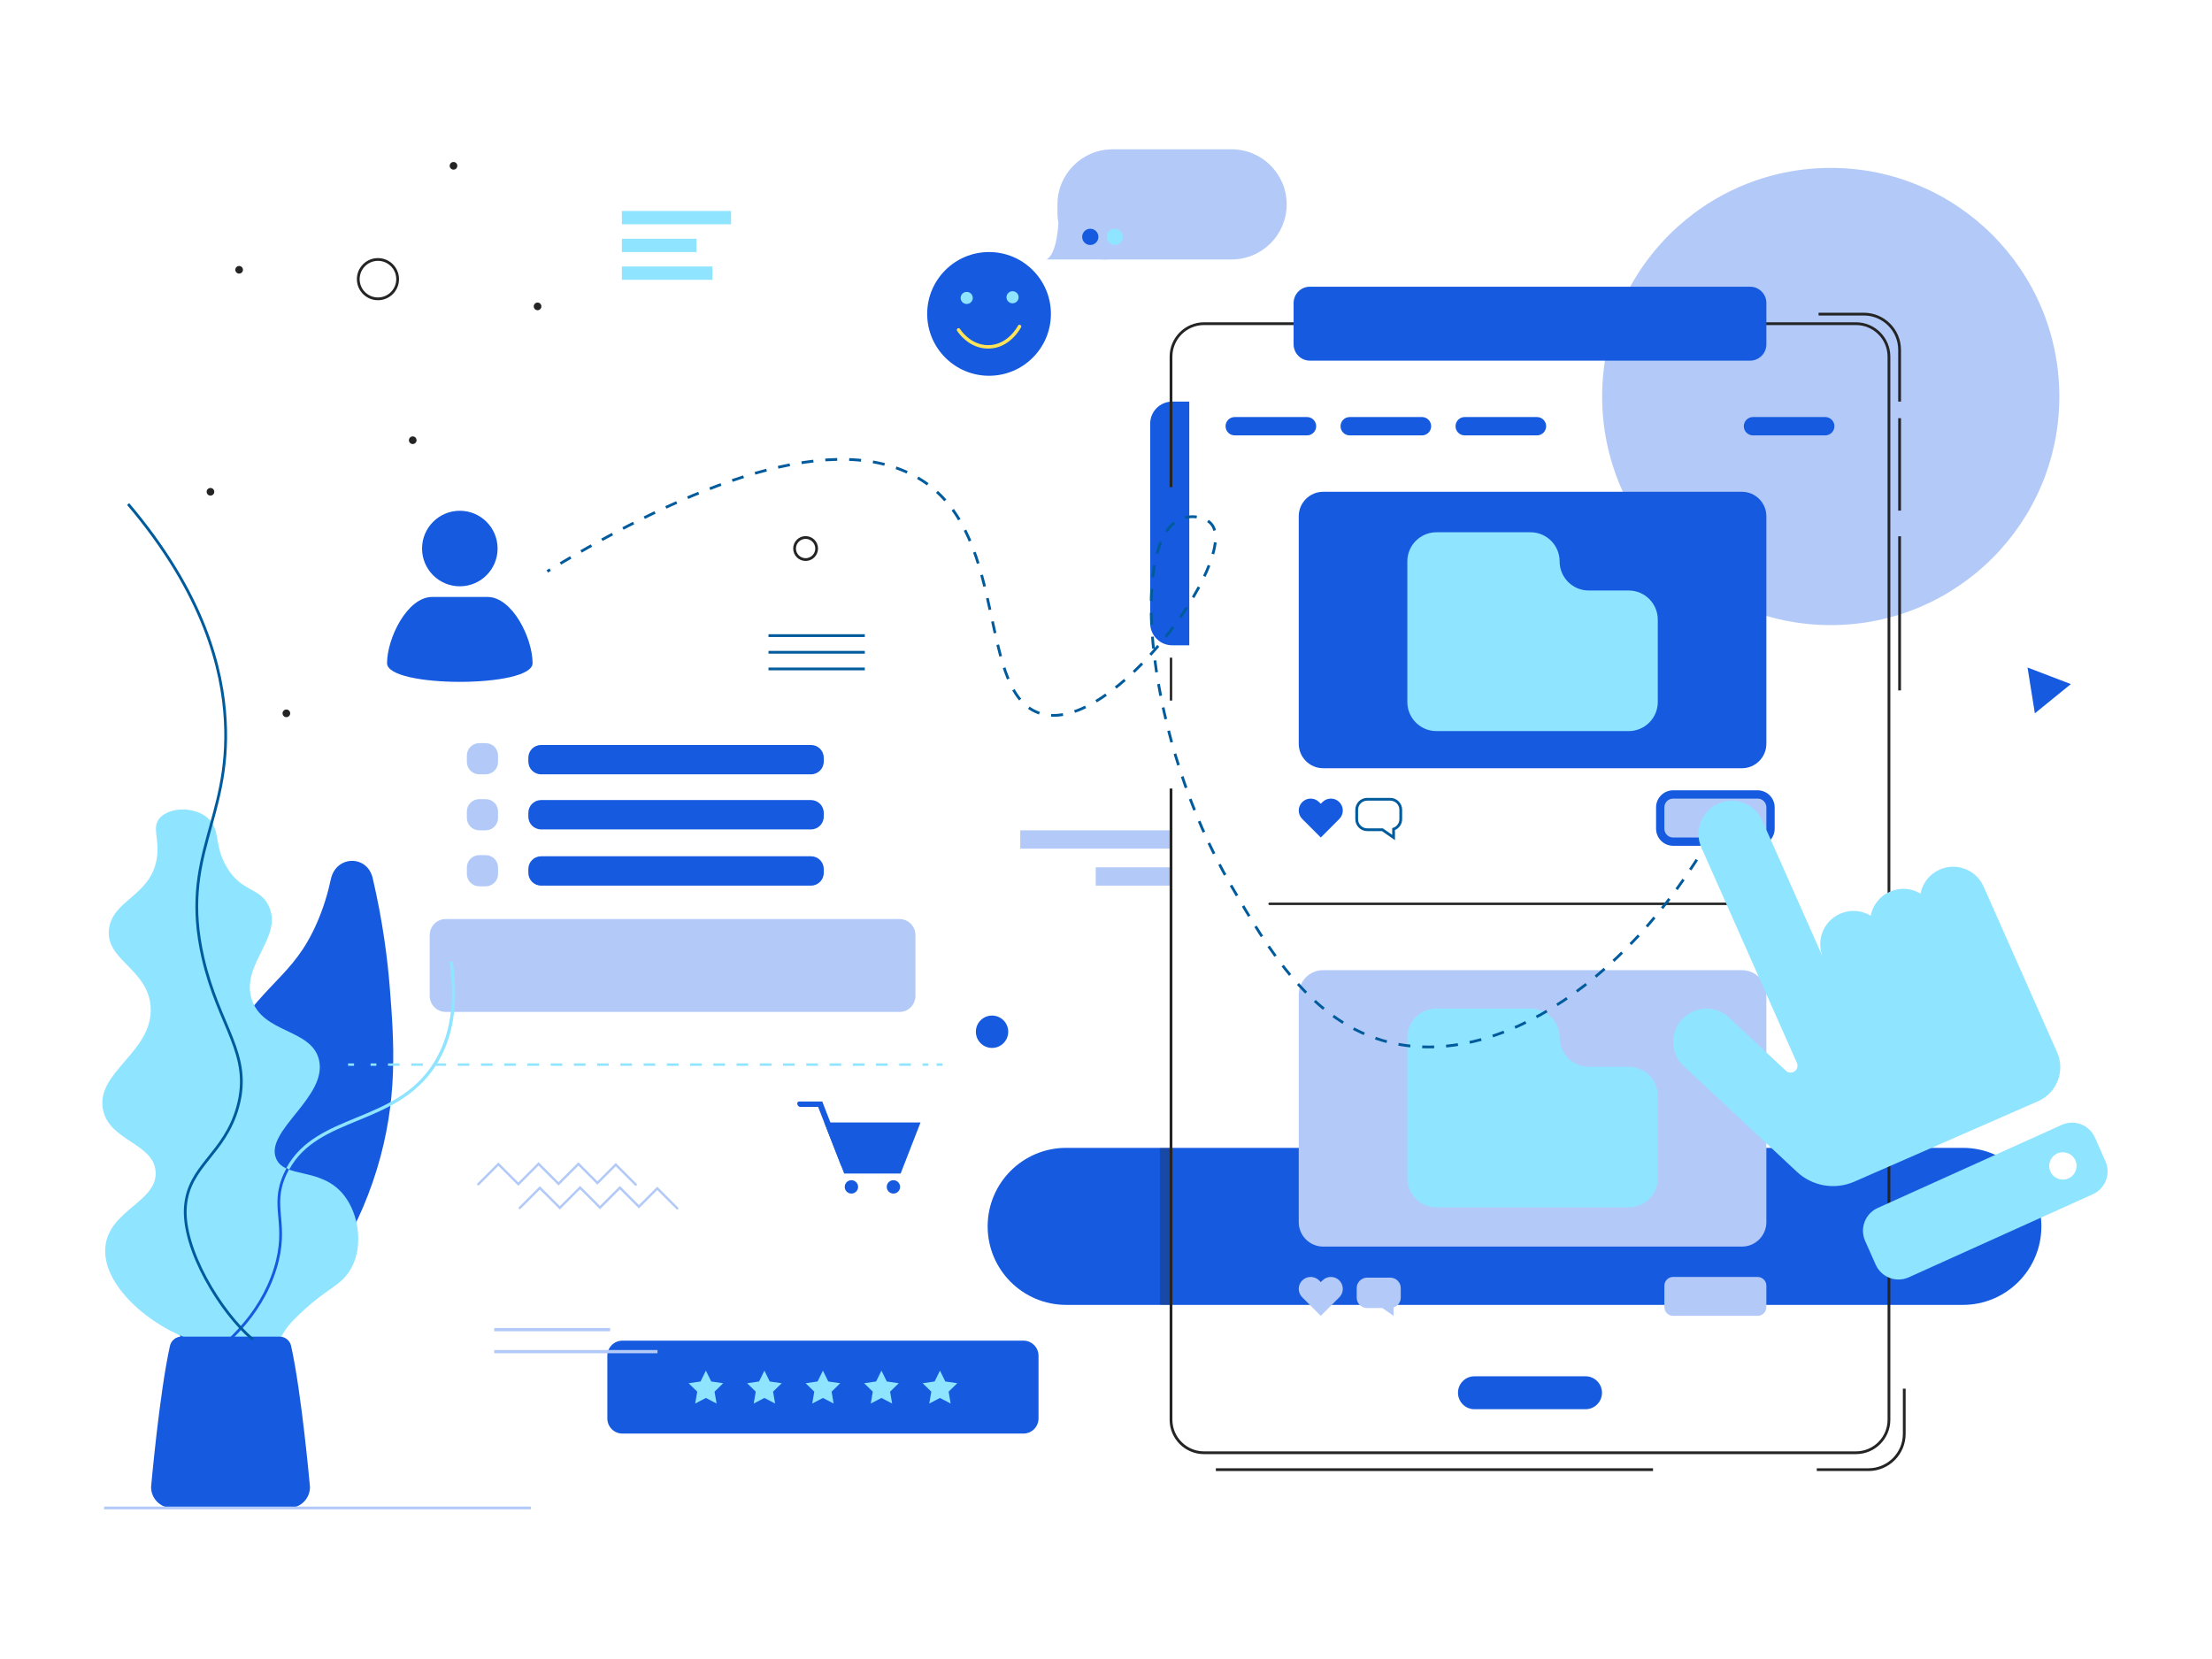 <svg width="200" height="150" viewBox="0 0 200 150" fill="none" xmlns="http://www.w3.org/2000/svg">
<path d="M19.012 124.452C15.577 123.456 15.258 114.792 15.204 113.328C14.906 105.234 18.074 98.557 19.979 95.241C23.767 88.645 26.469 88.541 28.704 83.329C29.25 82.058 29.643 80.773 29.913 79.496C30.372 77.334 33.199 77.265 33.698 79.398C34.616 83.328 35.041 86.728 35.248 89.357C35.639 94.311 35.993 99.428 34.083 105.697C32.099 112.207 28.812 116.225 26.919 118.49C24.077 121.891 21.366 125.134 19.012 124.452Z" fill="#165ADF"/>
<path d="M17.615 121.253C13.565 119.961 9.128 116.15 9.533 112.661C9.913 109.392 14.282 108.634 14.068 105.914C13.865 103.341 9.889 103.175 9.312 100.329C8.621 96.917 13.918 95.095 13.616 90.999C13.363 87.566 9.453 86.792 9.862 83.942C10.236 81.333 13.648 80.991 14.179 77.6C14.46 75.804 13.672 74.816 14.455 73.951C15.353 72.959 17.598 72.923 18.769 73.951C19.998 75.03 19.29 76.322 20.483 78.374C21.832 80.697 23.482 80.189 24.299 81.914C25.629 84.722 21.774 87.168 22.75 90.32C23.72 93.452 28.131 92.986 28.833 95.794C29.677 99.168 23.906 102.231 24.965 104.75C25.74 106.594 29.055 105.476 31.101 108.071C32.461 109.797 32.825 112.613 31.82 114.541C30.835 116.429 29.619 116.259 26.602 119.289C25.112 120.786 25.192 121.954 24.177 122.48C21.882 123.671 18.808 121.633 17.615 121.253Z" fill="#8FE4FF"/>
<path d="M81.433 106.104H76.327L74.531 101.488H83.23L81.433 106.104Z" fill="#165ADF"/>
<path d="M76.058 105.412L73.969 100.078H72.294C72.037 99.977 72.014 99.597 72.24 99.597H74.347L76.506 105.165L76.058 105.412Z" fill="#165ADF"/>
<path d="M76.981 107.918C77.315 107.918 77.585 107.647 77.585 107.313C77.585 106.98 77.315 106.709 76.981 106.709C76.648 106.709 76.377 106.98 76.377 107.313C76.377 107.647 76.648 107.918 76.981 107.918Z" fill="#165ADF"/>
<path d="M80.779 107.918C81.112 107.918 81.383 107.647 81.383 107.313C81.383 106.98 81.112 106.709 80.779 106.709C80.445 106.709 80.175 106.98 80.175 107.313C80.175 107.647 80.445 107.918 80.779 107.918Z" fill="#165ADF"/>
<path d="M34.996 59.962C34.996 57.71 36.822 53.974 39.074 53.974H44.076C46.328 53.974 48.154 57.71 48.154 59.962C48.154 62.214 34.996 62.214 34.996 59.962Z" fill="#165ADF"/>
<path d="M41.575 53.011C43.461 53.011 44.99 51.482 44.99 49.596C44.99 47.71 43.461 46.181 41.575 46.181C39.689 46.181 38.16 47.71 38.16 49.596C38.16 51.482 39.689 53.011 41.575 53.011Z" fill="#165ADF"/>
<path d="M73.326 70.012H48.924C48.287 70.012 47.77 69.496 47.77 68.859V68.512C47.77 67.874 48.287 67.358 48.924 67.358H73.326C73.963 67.358 74.48 67.874 74.48 68.512V68.859C74.48 69.496 73.963 70.012 73.326 70.012Z" fill="#165ADF"/>
<path d="M73.326 74.992H48.924C48.287 74.992 47.77 74.476 47.77 73.838V73.492C47.77 72.855 48.287 72.338 48.924 72.338H73.326C73.963 72.338 74.48 72.855 74.48 73.492V73.838C74.48 74.476 73.963 74.992 73.326 74.992Z" fill="#165ADF"/>
<path d="M73.326 80.075H48.924C48.287 80.075 47.77 79.558 47.77 78.921V78.574C47.77 77.937 48.287 77.42 48.924 77.42H73.326C73.963 77.42 74.48 77.937 74.48 78.574V78.921C74.48 79.558 73.963 80.075 73.326 80.075Z" fill="#165ADF"/>
<path d="M43.913 70.012H43.332C42.714 70.012 42.212 69.511 42.212 68.892V68.312C42.212 67.694 42.714 67.192 43.332 67.192H43.913C44.531 67.192 45.033 67.694 45.033 68.312V68.892C45.033 69.511 44.531 70.012 43.913 70.012Z" fill="#B3CAF8"/>
<path d="M43.913 75.075H43.332C42.714 75.075 42.212 74.574 42.212 73.955V73.375C42.212 72.756 42.714 72.255 43.332 72.255H43.913C44.531 72.255 45.033 72.756 45.033 73.375V73.955C45.033 74.574 44.531 75.075 43.913 75.075Z" fill="#B3CAF8"/>
<path d="M43.913 80.138H43.332C42.714 80.138 42.212 79.637 42.212 79.018V78.438C42.212 77.819 42.714 77.318 43.332 77.318H43.913C44.531 77.318 45.033 77.819 45.033 78.438V79.018C45.033 79.637 44.531 80.138 43.913 80.138Z" fill="#B3CAF8"/>
<path d="M81.319 91.496H40.304C39.503 91.496 38.853 90.847 38.853 90.045V84.545C38.853 83.743 39.503 83.094 40.304 83.094H81.319C82.121 83.094 82.771 83.743 82.771 84.545V90.045C82.771 90.847 82.121 91.496 81.319 91.496Z" fill="#B3CAF8"/>
<path d="M92.531 129.618H56.28C55.525 129.618 54.913 129.006 54.913 128.251V122.582C54.913 121.827 55.525 121.215 56.28 121.215H92.531C93.287 121.215 93.899 121.827 93.899 122.582V128.251C93.899 129.006 93.287 129.618 92.531 129.618Z" fill="#165ADF"/>
<path fill-rule="evenodd" clip-rule="evenodd" d="M32.012 96.367H31.471V96.15H32.012V96.367Z" fill="#8FE4FF"/>
<path fill-rule="evenodd" clip-rule="evenodd" d="M34.03 96.367H33.505V96.15H34.03V96.367ZM36.131 96.367H35.081V96.15H36.131V96.367ZM38.232 96.367H37.182V96.15H38.232V96.367ZM40.334 96.367H39.283V96.15H40.334V96.367ZM42.435 96.367H41.384V96.15H42.435V96.367ZM44.536 96.367H43.486V96.15H44.536V96.367ZM46.637 96.367H45.587V96.15H46.637V96.367ZM48.739 96.367H47.688V96.15H48.739V96.367ZM50.84 96.367H49.789V96.15H50.84V96.367ZM52.941 96.367H51.891V96.15H52.941V96.367ZM55.042 96.367H53.992V96.15H55.042V96.367ZM57.144 96.367H56.093V96.15H57.144V96.367ZM59.245 96.367H58.194V96.15H59.245V96.367ZM61.346 96.367H60.295V96.15H61.346V96.367ZM63.447 96.367H62.397V96.15H63.447V96.367ZM65.549 96.367H64.498V96.15H65.549V96.367ZM67.65 96.367H66.599V96.15H67.65V96.367ZM69.751 96.367H68.7V96.15H69.751V96.367ZM71.852 96.367H70.802V96.15H71.852V96.367ZM73.954 96.367H72.903V96.15H73.954V96.367ZM76.055 96.367H75.004V96.15H76.055V96.367ZM78.156 96.367H77.105V96.15H78.156V96.367ZM80.257 96.367H79.207V96.15H80.257V96.367ZM82.359 96.367H81.308V96.15H82.359V96.367ZM83.934 96.367H83.409V96.15H83.934V96.367Z" fill="#8FE4FF"/>
<path fill-rule="evenodd" clip-rule="evenodd" d="M85.222 96.367H84.681V96.15H85.222V96.367Z" fill="#8FE4FF"/>
<path d="M89.696 94.749C90.504 94.749 91.159 94.094 91.159 93.286C91.159 92.478 90.504 91.823 89.696 91.823C88.888 91.823 88.233 92.478 88.233 93.286C88.233 94.094 88.888 94.749 89.696 94.749Z" fill="#165ADF"/>
<path d="M34.172 27.019C35.155 27.019 35.952 26.222 35.952 25.239C35.952 24.257 35.155 23.46 34.172 23.46C33.19 23.46 32.393 24.257 32.393 25.239C32.393 26.222 33.19 27.019 34.172 27.019Z" stroke="#242424" stroke-width="0.25" stroke-miterlimit="10"/>
<path d="M72.84 50.594C73.391 50.594 73.838 50.147 73.838 49.596C73.838 49.045 73.391 48.598 72.84 48.598C72.289 48.598 71.842 49.045 71.842 49.596C71.842 50.147 72.289 50.594 72.84 50.594Z" stroke="#242424" stroke-width="0.25" stroke-miterlimit="10"/>
<path d="M95.699 20.151C95.699 20.151 95.583 22.982 94.619 23.46H100.176L95.699 20.151Z" fill="#B3CAF8"/>
<path d="M99.775 23.46H111.358C114.108 23.46 116.337 21.23 116.337 18.48V18.48C116.337 15.729 114.108 13.5 111.358 13.5H100.591C97.841 13.5 95.611 15.729 95.611 18.48V19.296C95.611 21.596 97.475 23.46 99.775 23.46Z" fill="#B3CAF8"/>
<path d="M100.791 22.152C101.197 22.152 101.526 21.823 101.526 21.417C101.526 21.011 101.197 20.682 100.791 20.682C100.385 20.682 100.057 21.011 100.057 21.417C100.057 21.823 100.385 22.152 100.791 22.152Z" fill="#8FE4FF"/>
<path d="M98.578 22.151C98.984 22.151 99.313 21.822 99.313 21.417C99.313 21.011 98.984 20.682 98.578 20.682C98.172 20.682 97.844 21.011 97.844 21.417C97.844 21.822 98.172 22.151 98.578 22.151Z" fill="#165ADF"/>
<path fill-rule="evenodd" clip-rule="evenodd" d="M40.937 86.921C41.609 91.579 40.599 94.482 39.413 96.331L39.289 96.251L39.413 96.331C37.617 99.129 34.936 100.253 32.403 101.297L32.334 101.325C29.815 102.363 27.465 103.33 26.145 105.75L25.887 105.609C27.257 103.097 29.694 102.094 32.184 101.069C32.219 101.054 32.255 101.04 32.291 101.025C34.83 99.979 37.425 98.883 39.166 96.172C40.311 94.386 41.308 91.555 40.645 86.963L40.937 86.921Z" fill="#8FE4FF"/>
<path fill-rule="evenodd" clip-rule="evenodd" d="M26.125 105.74C26.043 105.892 25.964 106.049 25.889 106.213C25.209 107.706 25.302 108.785 25.411 110.024L25.412 110.029C25.521 111.274 25.643 112.671 24.994 114.758C23.619 119.171 20.242 122.017 17.736 123.684L17.598 123.476C20.087 121.82 23.406 119.015 24.755 114.683C25.39 112.644 25.271 111.287 25.162 110.05L25.162 110.046C25.052 108.801 24.953 107.666 25.662 106.11L25.775 106.161L25.662 106.11C25.738 105.94 25.82 105.777 25.906 105.62L26.125 105.74Z" fill="#165ADF"/>
<path d="M16.406 120.851H25.28C25.777 120.851 26.208 121.197 26.317 121.681C27.276 125.957 28.027 134.453 28.027 134.453C28.027 135.497 27.181 136.343 26.137 136.343H15.549C14.505 136.343 13.659 135.497 13.659 134.453C13.659 134.453 14.41 125.957 15.369 121.681C15.478 121.197 15.909 120.851 16.406 120.851Z" fill="#165ADF"/>
<path fill-rule="evenodd" clip-rule="evenodd" d="M48.003 136.468H9.411V136.218H48.003V136.468Z" fill="#B3CAF8"/>
<path d="M63.824 123.927L64.308 124.908L65.389 125.065L64.606 125.828L64.791 126.905L63.824 126.397L62.856 126.905L63.041 125.828L62.258 125.065L63.34 124.908L63.824 123.927Z" fill="#8FE4FF"/>
<path d="M69.115 123.927L69.599 124.908L70.68 125.065L69.897 125.828L70.082 126.905L69.115 126.397L68.147 126.905L68.332 125.828L67.549 125.065L68.631 124.908L69.115 123.927Z" fill="#8FE4FF"/>
<path d="M74.406 123.927L74.889 124.908L75.971 125.065L75.189 125.828L75.373 126.905L74.406 126.397L73.438 126.905L73.623 125.828L72.84 125.065L73.922 124.908L74.406 123.927Z" fill="#8FE4FF"/>
<path d="M79.697 123.927L80.18 124.908L81.262 125.065L80.48 125.828L80.664 126.905L79.697 126.397L78.729 126.905L78.914 125.828L78.131 125.065L79.213 124.908L79.697 123.927Z" fill="#8FE4FF"/>
<path d="M84.988 123.927L85.472 124.908L86.553 125.065L85.77 125.828L85.955 126.905L84.988 126.397L84.02 126.905L84.205 125.828L83.422 125.065L84.504 124.908L84.988 123.927Z" fill="#8FE4FF"/>
<path fill-rule="evenodd" clip-rule="evenodd" d="M55.166 120.368H44.687V120.074H55.166V120.368Z" fill="#B3CAF8"/>
<path fill-rule="evenodd" clip-rule="evenodd" d="M59.449 122.356H44.687V122.062H59.449V122.356Z" fill="#B3CAF8"/>
<path d="M89.425 33.975C92.514 33.975 95.019 31.471 95.019 28.382C95.019 25.293 92.514 22.789 89.425 22.789C86.336 22.789 83.832 25.293 83.832 28.382C83.832 31.471 86.336 33.975 89.425 33.975Z" fill="#165ADF"/>
<path d="M87.406 27.486C87.709 27.486 87.955 27.241 87.955 26.938C87.955 26.635 87.709 26.39 87.406 26.39C87.104 26.39 86.858 26.635 86.858 26.938C86.858 27.241 87.104 27.486 87.406 27.486Z" fill="#8FE4FF"/>
<path d="M91.55 27.425C91.853 27.425 92.099 27.18 92.099 26.878C92.099 26.575 91.853 26.329 91.55 26.329C91.248 26.329 91.002 26.575 91.002 26.878C91.002 27.18 91.248 27.425 91.55 27.425Z" fill="#8FE4FF"/>
<path d="M86.67 29.827C86.726 29.916 87.66 31.366 89.351 31.363C91.194 31.361 92.12 29.636 92.18 29.518" stroke="#FFE458" stroke-width="0.312" stroke-miterlimit="10" stroke-linecap="round"/>
<path d="M66.097 19.075H56.228V20.279H66.097V19.075Z" fill="#8FE4FF"/>
<path d="M62.976 21.585H56.228V22.789H62.976V21.585Z" fill="#8FE4FF"/>
<path d="M64.414 24.095H56.228V25.299H64.414V24.095Z" fill="#8FE4FF"/>
<path d="M105.989 36.311H107.529V58.346H105.989C104.888 58.346 103.995 57.454 103.995 56.353V38.304C103.995 37.203 104.888 36.311 105.989 36.311Z" fill="#165ADF"/>
<path d="M105.762 75.075H92.247V76.731H105.762V75.075Z" fill="#B3CAF8"/>
<path d="M105.762 78.418H99.07V80.075H105.762V78.418Z" fill="#B3CAF8"/>
<path d="M177.474 117.982H96.399C92.478 117.982 89.3 114.804 89.3 110.884V110.883C89.3 106.963 92.478 103.785 96.399 103.785H177.474C181.395 103.785 184.573 106.963 184.573 110.883V110.884C184.573 114.804 181.395 117.982 177.474 117.982Z" fill="#165ADF"/>
<path d="M165.528 56.52C176.943 56.52 186.197 47.266 186.197 35.851C186.197 24.435 176.943 15.181 165.528 15.181C154.113 15.181 144.859 24.435 144.859 35.851C144.859 47.266 154.113 56.52 165.528 56.52Z" fill="#B3CAF8"/>
<path d="M105.878 63.341V59.464" stroke="#242424" stroke-width="0.217" stroke-miterlimit="10"/>
<path d="M105.878 44.049V32.25C105.878 30.602 107.214 29.265 108.863 29.265H167.808C169.456 29.265 170.792 30.602 170.792 32.25V128.366C170.792 130.015 169.456 131.351 167.808 131.351H108.863C107.214 131.351 105.878 130.015 105.878 128.366V71.294" stroke="#242424" stroke-width="0.25" stroke-miterlimit="10"/>
<path d="M158.235 32.608H118.436C117.622 32.608 116.962 31.948 116.962 31.134V27.398C116.962 26.583 117.622 25.923 118.436 25.923H158.235C159.049 25.923 159.709 26.583 159.709 27.398V31.134C159.709 31.948 159.049 32.608 158.235 32.608Z" fill="#165ADF"/>
<path d="M118.173 39.366H111.64C111.181 39.366 110.81 38.995 110.81 38.536C110.81 38.078 111.181 37.707 111.64 37.707H118.173C118.631 37.707 119.003 38.078 119.003 38.536C119.003 38.995 118.631 39.366 118.173 39.366Z" fill="#165ADF"/>
<path d="M128.57 39.366H122.036C121.578 39.366 121.206 38.995 121.206 38.536C121.206 38.078 121.578 37.707 122.036 37.707H128.57C129.028 37.707 129.399 38.078 129.399 38.536C129.399 38.995 129.028 39.366 128.57 39.366Z" fill="#165ADF"/>
<path d="M138.966 39.366H132.432C131.974 39.366 131.603 38.995 131.603 38.536C131.603 38.078 131.974 37.707 132.432 37.707H138.966C139.424 37.707 139.796 38.078 139.796 38.536C139.796 38.995 139.424 39.366 138.966 39.366Z" fill="#165ADF"/>
<path d="M165.031 39.366H158.497C158.039 39.366 157.668 38.995 157.668 38.536C157.668 38.078 158.039 37.707 158.497 37.707H165.031C165.489 37.707 165.861 38.078 165.861 38.536C165.861 38.995 165.489 39.366 165.031 39.366Z" fill="#165ADF"/>
<path d="M121.095 72.522C120.674 72.1 119.991 72.1 119.57 72.522L119.419 72.673L119.268 72.522C118.847 72.1 118.164 72.1 117.743 72.522C117.322 72.943 117.322 73.626 117.743 74.047L117.894 74.198L119.419 75.723L121.095 74.047C121.516 73.626 121.516 72.943 121.095 72.522Z" fill="#165ADF"/>
<path d="M125.702 72.267H123.615C123.091 72.267 122.667 72.692 122.667 73.216V74.07C122.667 74.594 123.091 75.019 123.615 75.019H124.989L126.001 75.723V74.966C126.377 74.84 126.651 74.489 126.651 74.07V73.216C126.651 72.692 126.226 72.267 125.702 72.267Z" stroke="#005B9D" stroke-width="0.25" stroke-miterlimit="10"/>
<path d="M151.278 76.473C150.427 76.473 149.735 75.78 149.735 74.929V72.999C149.735 72.148 150.427 71.456 151.278 71.456H158.915C159.766 71.456 160.458 72.148 160.458 72.999V74.929C160.458 75.78 159.766 76.473 158.915 76.473H151.278Z" fill="#165ADF"/>
<path d="M158.915 75.723H151.278C150.84 75.723 150.485 75.368 150.485 74.929V72.999C150.485 72.561 150.84 72.206 151.278 72.206H158.915C159.353 72.206 159.708 72.561 159.708 72.999V74.929C159.708 75.368 159.353 75.723 158.915 75.723Z" fill="#B3CAF8"/>
<path d="M157.494 69.461H119.641C118.419 69.461 117.427 68.469 117.427 67.246V46.679C117.427 45.456 118.419 44.465 119.641 44.465H157.494C158.717 44.465 159.708 45.456 159.708 46.679V67.246C159.708 68.469 158.717 69.461 157.494 69.461Z" fill="#165ADF"/>
<path d="M157.494 112.712H119.641C118.419 112.712 117.427 111.72 117.427 110.497V89.93C117.427 88.707 118.419 87.716 119.641 87.716H157.494C158.717 87.716 159.708 88.707 159.708 89.93V110.497C159.708 111.72 158.717 112.712 157.494 112.712Z" fill="#B3CAF8"/>
<path d="M121.095 115.772C120.674 115.351 119.991 115.351 119.57 115.772L119.419 115.923L119.268 115.772C118.847 115.351 118.164 115.351 117.743 115.772C117.322 116.193 117.322 116.876 117.743 117.297L117.894 117.448L119.419 118.973L121.095 117.297C121.516 116.876 121.516 116.193 121.095 115.772Z" fill="#B3CAF8"/>
<path d="M125.702 115.518H123.615C123.091 115.518 122.667 115.943 122.667 116.467V117.321C122.667 117.845 123.091 118.269 123.615 118.269H124.989L126.001 118.974V118.217C126.377 118.091 126.651 117.74 126.651 117.321V116.467C126.651 115.943 126.226 115.518 125.702 115.518Z" fill="#B3CAF8"/>
<path d="M158.915 118.973H151.278C150.84 118.973 150.485 118.618 150.485 118.18V116.25C150.485 115.812 150.84 115.456 151.278 115.456H158.915C159.353 115.456 159.708 115.812 159.708 116.25V118.18C159.708 118.618 159.353 118.973 158.915 118.973Z" fill="#B3CAF8"/>
<path d="M114.789 81.719H162.347" stroke="#242424" stroke-width="0.217" stroke-miterlimit="10" stroke-linecap="round"/>
<path d="M183.321 60.354L185.28 61.103L187.239 61.852L185.611 63.174L183.983 64.496L183.652 62.425L183.321 60.354Z" fill="#165ADF"/>
<path d="M141.015 50.758C141.015 49.304 139.836 48.125 138.382 48.125H129.878C128.424 48.125 127.245 49.304 127.245 50.758V63.471C127.245 64.924 128.424 66.103 129.878 66.103H138.163H141.015H147.258C148.712 66.103 149.89 64.924 149.89 63.471V56.023C149.89 54.569 148.712 53.391 147.258 53.391H143.647C142.193 53.391 141.015 52.212 141.015 50.758Z" fill="#8FE4FF"/>
<path d="M141.015 93.82C141.015 92.366 139.836 91.188 138.382 91.188H129.878C128.424 91.188 127.245 92.366 127.245 93.82V106.533C127.245 107.987 128.424 109.165 129.878 109.165H138.163H141.015H147.258C148.712 109.165 149.89 107.987 149.89 106.533V99.085C149.89 97.631 148.712 96.453 147.258 96.453H143.647C142.193 96.453 141.015 95.274 141.015 93.82Z" fill="#8FE4FF"/>
<path d="M155.604 74.006C147.768 88.629 135.346 96.634 125.631 94.246C118.546 92.504 114.58 85.685 111.308 80.061C103.616 66.841 102.077 49.139 106.645 46.969C107.642 46.496 109.047 46.708 109.594 47.462C111.91 50.654 100.621 66.295 94.204 64.549C88.252 62.931 91.349 48.62 83.437 43.48C75.689 38.448 62.279 43.888 49.485 51.661" stroke="#005B9D" stroke-width="0.25" stroke-miterlimit="10" stroke-dasharray="1.08 1.08"/>
<path d="M164.429 28.401H168.518C170.305 28.401 171.754 29.849 171.754 31.637V36.311" stroke="#242424" stroke-width="0.25" stroke-miterlimit="10"/>
<path d="M172.175 125.555V129.644C172.175 131.431 170.727 132.88 168.939 132.88H164.265" stroke="#242424" stroke-width="0.25" stroke-miterlimit="10"/>
<path d="M171.754 37.81V43.844V46.167" stroke="#242424" stroke-width="0.25" stroke-miterlimit="10"/>
<path d="M171.754 48.489V62.425" stroke="#242424" stroke-width="0.25" stroke-miterlimit="10"/>
<path opacity="0.3" d="M105.878 103.785H104.877V117.982H105.878V103.785Z" fill="#242424"/>
<path d="M109.932 132.88H149.46" stroke="#242424" stroke-width="0.25" stroke-miterlimit="10"/>
<path d="M37.318 40.148C37.509 40.148 37.663 39.993 37.663 39.803C37.663 39.612 37.509 39.457 37.318 39.457C37.127 39.457 36.972 39.612 36.972 39.803C36.972 39.993 37.127 40.148 37.318 40.148Z" fill="#242424"/>
<path d="M21.622 24.738C21.812 24.738 21.967 24.583 21.967 24.392C21.967 24.202 21.812 24.047 21.622 24.047C21.431 24.047 21.276 24.202 21.276 24.392C21.276 24.583 21.431 24.738 21.622 24.738Z" fill="#242424"/>
<path d="M48.605 28.048C48.795 28.048 48.95 27.893 48.95 27.703C48.95 27.512 48.795 27.357 48.605 27.357C48.414 27.357 48.259 27.512 48.259 27.703C48.259 27.893 48.414 28.048 48.605 28.048Z" fill="#242424"/>
<path d="M19.03 44.811C19.221 44.811 19.375 44.656 19.375 44.465C19.375 44.274 19.221 44.12 19.03 44.12C18.839 44.12 18.684 44.274 18.684 44.465C18.684 44.656 18.839 44.811 19.03 44.811Z" fill="#242424"/>
<path d="M25.892 64.842C26.083 64.842 26.238 64.687 26.238 64.496C26.238 64.305 26.083 64.151 25.892 64.151C25.701 64.151 25.546 64.305 25.546 64.496C25.546 64.687 25.701 64.842 25.892 64.842Z" fill="#242424"/>
<path d="M41.005 15.337C41.196 15.337 41.35 15.183 41.35 14.992C41.35 14.801 41.196 14.646 41.005 14.646C40.814 14.646 40.659 14.801 40.659 14.992C40.659 15.183 40.814 15.337 41.005 15.337Z" fill="#242424"/>
<path d="M69.485 57.47H78.192" stroke="#005B9D" stroke-width="0.25" stroke-miterlimit="10"/>
<path d="M69.485 58.976H78.192" stroke="#005B9D" stroke-width="0.25" stroke-miterlimit="10"/>
<path d="M69.485 60.482H78.192" stroke="#005B9D" stroke-width="0.25" stroke-miterlimit="10"/>
<path fill-rule="evenodd" clip-rule="evenodd" d="M48.695 105.078L50.499 106.882L52.296 105.086L54.017 106.807L55.676 105.148L57.557 107.029C57.599 107.071 57.599 107.14 57.557 107.182C57.514 107.224 57.446 107.224 57.404 107.182L55.676 105.454L54.017 107.114L52.296 105.392L50.499 107.189L48.695 105.384L46.865 107.215L45.061 105.411L43.323 107.148C43.281 107.19 43.212 107.19 43.17 107.148C43.128 107.106 43.128 107.038 43.17 106.995L45.061 105.104L46.865 106.909L48.695 105.078Z" fill="#B3CAF8"/>
<path fill-rule="evenodd" clip-rule="evenodd" d="M52.446 107.225L54.251 109.029L56.047 107.233L57.768 108.954L59.427 107.295L61.308 109.176C61.35 109.218 61.35 109.287 61.308 109.329C61.266 109.371 61.197 109.371 61.155 109.329L59.427 107.601L57.768 109.26L56.047 107.539L54.251 109.336L52.446 107.531L50.616 109.362L48.812 107.557L47.074 109.295C47.032 109.337 46.964 109.337 46.921 109.295C46.879 109.253 46.879 109.184 46.921 109.142L48.812 107.251L50.616 109.055L52.446 107.225Z" fill="#B3CAF8"/>
<path d="M143.357 127.416H133.314C132.491 127.416 131.825 126.749 131.825 125.927C131.825 125.104 132.491 124.438 133.314 124.438H143.357C144.179 124.438 144.846 125.104 144.846 125.927C144.846 126.749 144.179 127.416 143.357 127.416Z" fill="#165ADF"/>
<path d="M22.847 121.102C19.958 118.665 16.457 112.911 16.766 109.09C17.067 105.364 20.309 104.372 21.496 100.08C22.822 95.283 19.778 92.878 18.342 86.566C16.245 77.346 20.857 74.196 20.37 65.169C20.121 60.56 18.507 53.745 11.585 45.573" stroke="#005B9D" stroke-width="0.25" stroke-miterlimit="10"/>
<path d="M185.994 95.142L183.973 90.585L179.348 80.157C178.673 78.636 176.894 77.951 175.374 78.625C174.443 79.038 173.827 79.867 173.643 80.796C172.831 80.308 171.803 80.209 170.872 80.623C169.94 81.036 169.324 81.864 169.14 82.793C168.328 82.306 167.3 82.207 166.369 82.62C164.849 83.294 164.163 85.073 164.837 86.593L159.337 74.193C158.663 72.673 156.885 71.987 155.365 72.662C153.844 73.336 153.159 75.115 153.833 76.635L162.469 96.105C162.609 96.42 162.467 96.788 162.152 96.927C161.924 97.028 161.657 96.984 161.475 96.813L156.534 92.196C155.422 90.959 153.518 90.858 152.282 91.97C151.045 93.081 150.944 94.985 152.055 96.222L162.469 105.952C163.867 107.258 165.907 107.607 167.66 106.84L184.29 99.562C185.982 98.812 186.745 96.833 185.994 95.142Z" fill="#8FE4FF"/>
<path d="M190.366 104.999L189.414 102.849C188.906 101.709 187.574 101.194 186.434 101.699L169.786 109.214C168.646 109.719 168.131 111.054 168.636 112.194L169.591 114.344C170.096 115.484 171.431 115.999 172.571 115.494L189.219 107.979C190.359 107.472 190.871 106.139 190.366 104.999ZM187.018 106.549C186.393 106.827 185.664 106.544 185.386 105.922C185.109 105.297 185.391 104.567 186.016 104.289C186.641 104.011 187.371 104.294 187.649 104.917C187.926 105.542 187.643 106.274 187.018 106.549Z" fill="#8FE4FF"/>
</svg>
